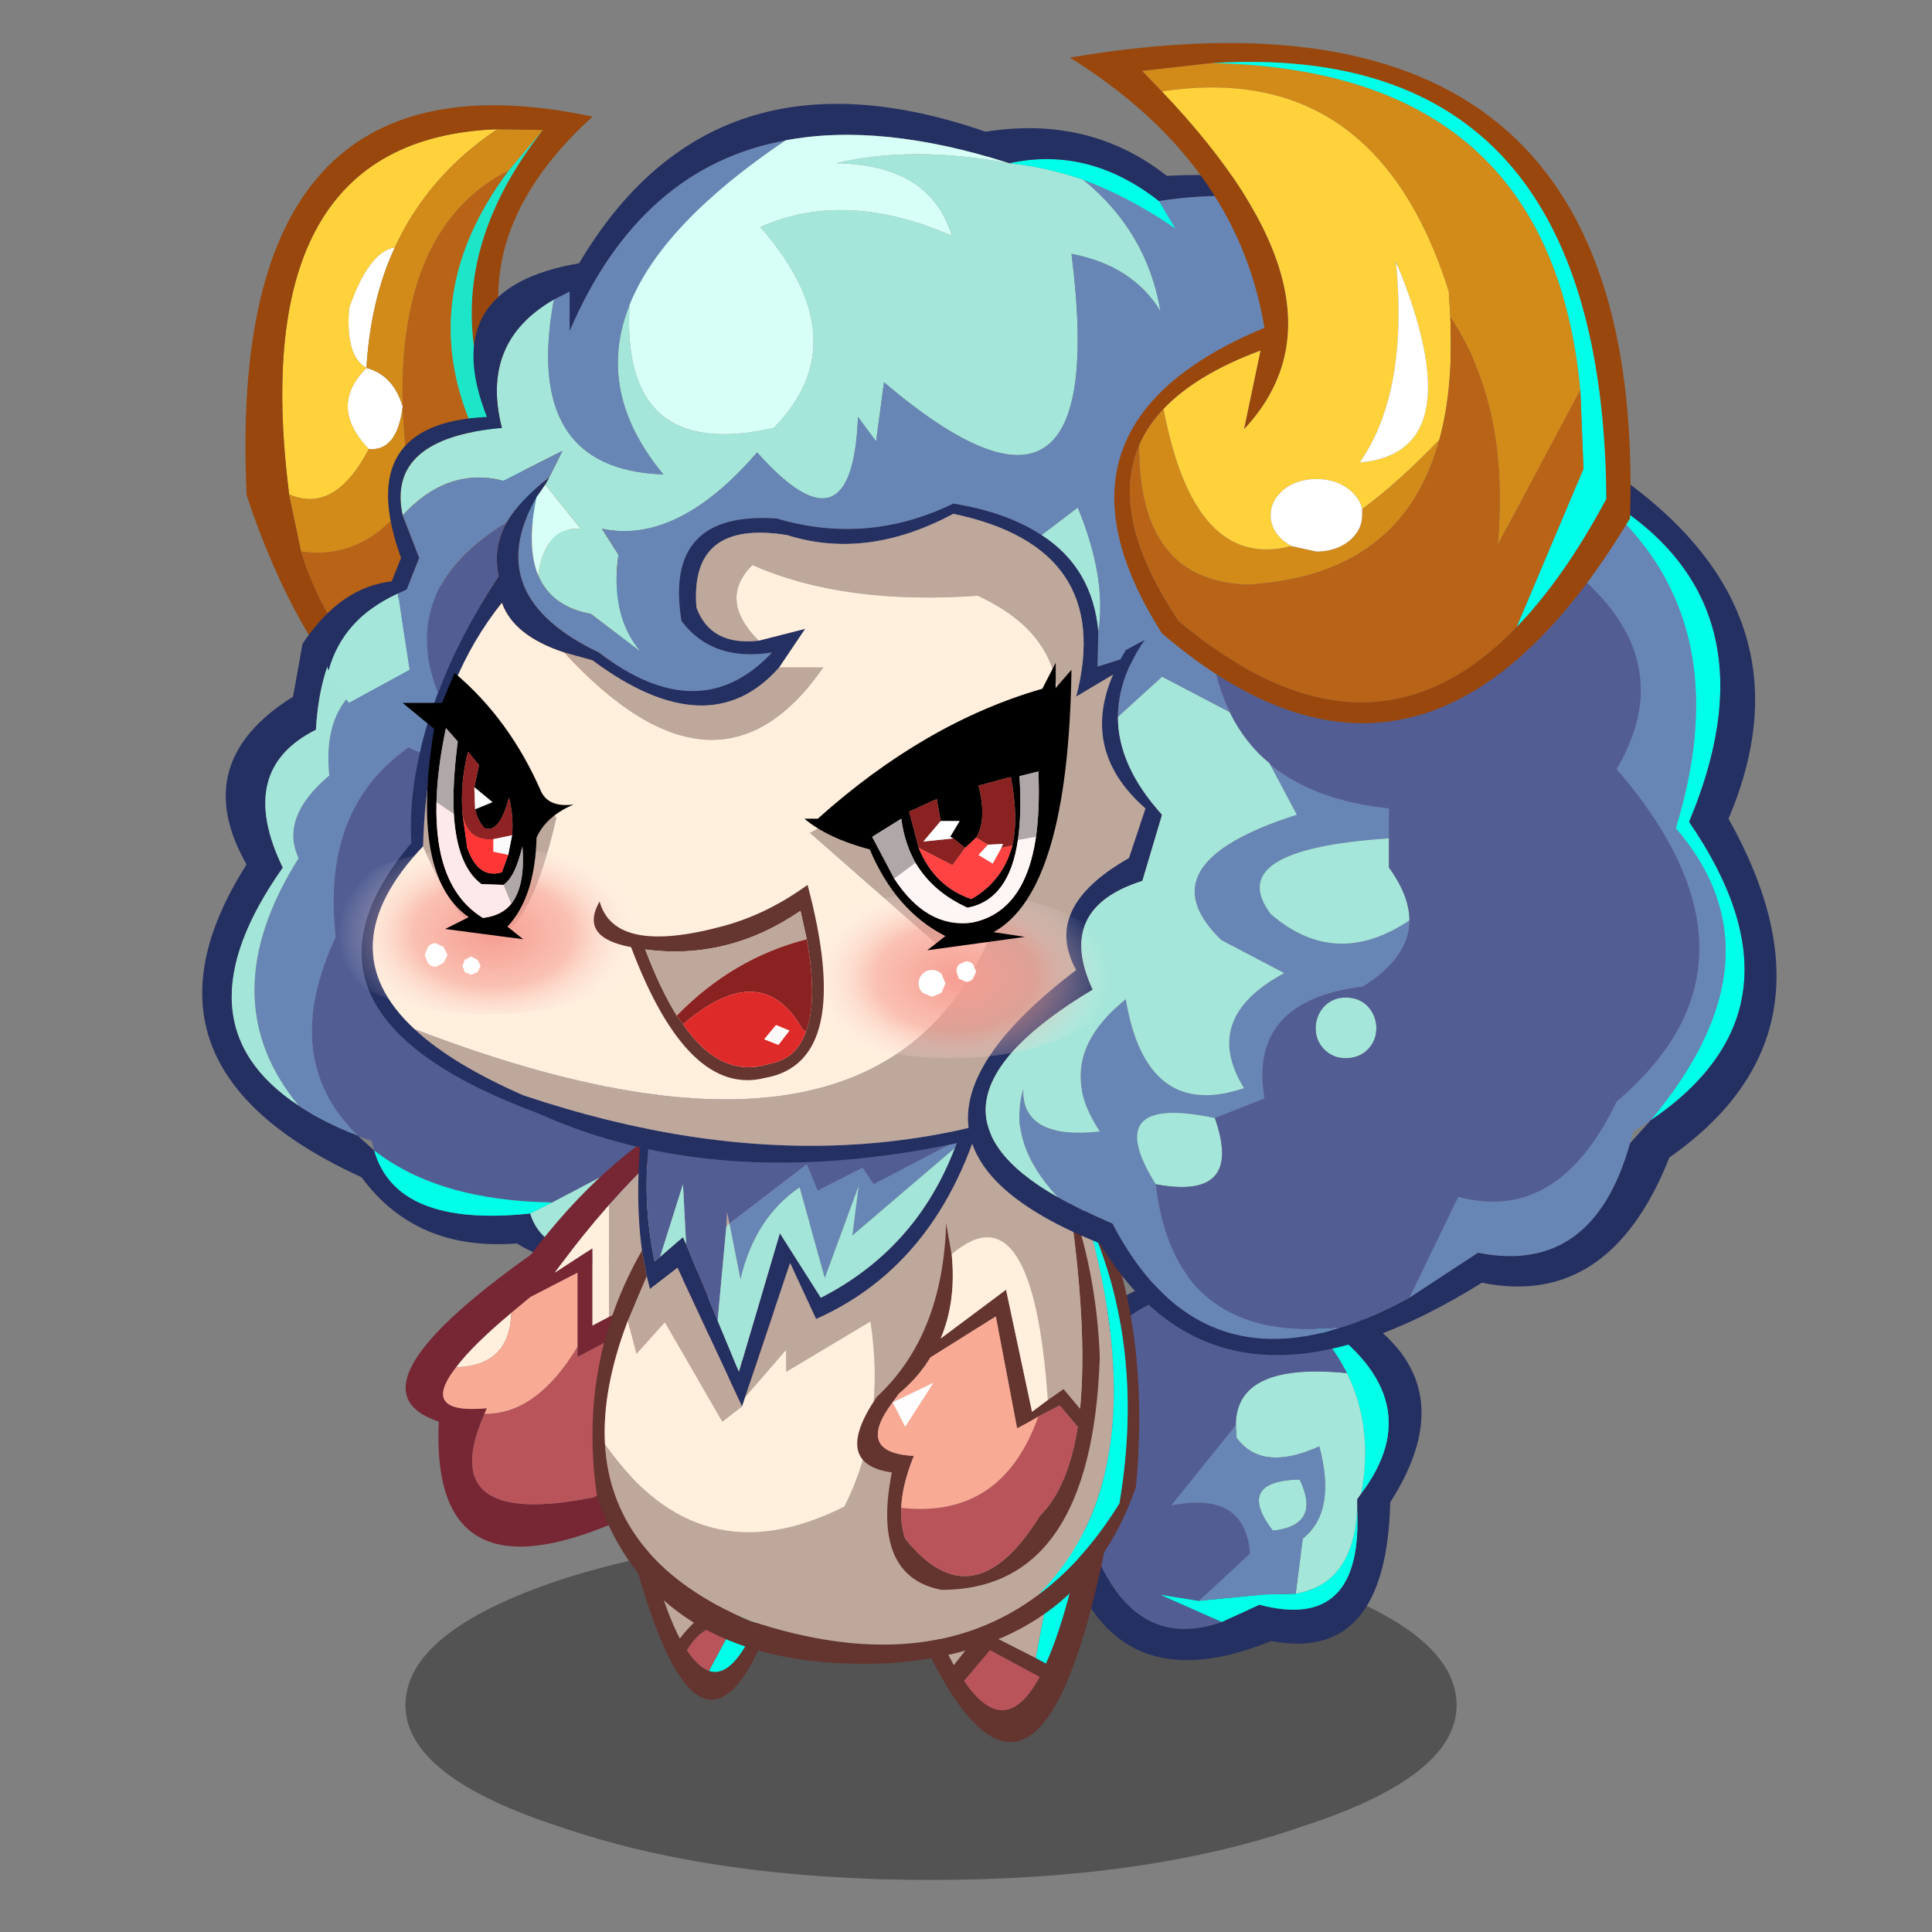 <svg xmlns:ffdec="https://www.free-decompiler.com/flash" xmlns:xlink="http://www.w3.org/1999/xlink" ffdec:objectType="frame" height="90" width="90" xmlns="http://www.w3.org/2000/svg"><rect width="100%" height="100%" fill="#808080" stroke="none"/><use ffdec:characterId="24" height="128.45" transform="translate(8.723 1.01) scale(.674)" width="110.2" xlink:href="#a"/><defs><g id="a" transform="translate(-12.95 -1.5)"><use ffdec:characterId="1" height="9.8" transform="matrix(1.309 0 0 2.466 28.032 105.768)" width="55.5" xlink:href="#b"/><use ffdec:characterId="3" height="45.8" transform="translate(16.95 7.3) scale(1.089)" width="23.8" xlink:href="#c"/><use ffdec:characterId="5" height="43.4" transform="translate(14 40.15) scale(1.089)" width="34.95" xlink:href="#d"/><use ffdec:characterId="7" height="27.7" transform="translate(28.05 76.75) scale(1.089)" width="25.8" xlink:href="#e"/><use ffdec:characterId="9" height="15.7" transform="translate(42.2 100.4) scale(1.089)" width="10.95" xlink:href="#f"/><use ffdec:characterId="11" height="24.45" transform="translate(72.3 88.1) scale(1.089)" width="23.85" xlink:href="#g"/><use ffdec:characterId="13" height="17.1" transform="translate(61.9 101.8) scale(1.089)" width="14.05" xlink:href="#h"/><use ffdec:characterId="15" height="38.95" transform="translate(40.95 72.6) scale(1.089)" width="34.7" xlink:href="#i"/><use ffdec:characterId="17" height="25.1" transform="translate(59.25 82.55) scale(1.089)" width="15.4" xlink:href="#j"/><use ffdec:characterId="21" height="79.4" transform="translate(21.9 7.2) scale(1.089)" width="92.65" xlink:href="#k"/><use ffdec:characterId="23" height="43.15" transform="translate(73.95 3) scale(1.089)" width="35.6" xlink:href="#l"/></g><g id="o" fill-rule="evenodd"><path d="M7.7 16.65q-1.35-.75-1.1-3.8Q7.85 9.25 9.5 9q-1.55 3.35-1.8 7.65 1.7.45 2.3 2.45-.35 2.85-2.15 2.7-2.6-2.7-.15-5.15" fill="#fff"/><path d="M9.5 9q-1.65.25-2.9 3.85-.25 3.05 1.1 3.8-2.45 2.45.15 5.15-2.15 4.1-5 2.9H2.8Q-.1 2.1 16 1.5 11.6 4.45 9.5 9" fill="#ffd23b"/><path d="M7.7 16.65q.25-4.3 1.8-7.65 2.1-4.55 6.5-7.5l2.9.05-2.15 2.55Q9.7 7.7 10 19.1q.1 2.6.55 5.65-2.8 4.15-7 3.55l-.75-3.55.05-.05q2.85 1.2 5-2.9 1.8.15 2.15-2.7-.6-2-2.3-2.45" fill="#d28a19"/><path d="M16 1.5Q-.1 2.1 2.8 24.7v.05l.75 3.55q3.1 10.2 17.15 16.15l-.65 1.35Q6.05 42.7.1 24.75-1.3-4.25 22.05.7 9.35 12.25 23.6 26.45l.2 3.95Q7.85 15.6 18.9 1.55L16 1.5" fill="#99470c"/><path d="M3.55 28.3q4.2.6 7-3.55-.45-3.05-.55-5.65-.3-11.4 6.75-15-10 13.3 7 27.95-.4 6.6-3.05 12.4Q6.65 38.5 3.55 28.3" fill="#b96316"/><path d="m23.8 30.4-.05 1.65q-17-14.65-7-27.95l2.15-2.55Q7.85 15.6 23.8 30.4" fill="#1de6c8"/></g><g id="p" fill-rule="evenodd"><path d="M17.25 1.25 15.75 1l-3.2.1q-4.9 1-5.35 8.35Q2.1 12 5.1 18.2q-6.95 9.85 1 15.1 1.55 1.05 3.75 1.9l.05.05 1 .9q1.4 4.9 9.9 4 .7 2.25 3.55 2.45 2.2.1 5.7-1.05l-.9 1.3q-5.55 1.45-9.2-.8-6.4.5-9.85-4.2Q-5.35 30.8 2.8 18-.9 11.5 5.75 7.35L6.35 4q4.15-6.25 10.9-2.75" fill="#253062"/><path d="m15.75 1 1.5.25q2.8 1.5 6.05 4.65l.45.35q18.6 15.9 6.3 35.3-3.5 1.15-5.7 1.05L26 37.45l-3.8 2q-7.2-.1-11.3-3.3l-.15-.6-.85-.3-.05-.05q-5-4.85-1.4-12.6-1.1-9.8 7.1-13.4-2.55-4.85.2-8.2" fill="#525e93"/><path d="M9.85 35.2q-2.2-.85-3.75-1.9-5.6-6.8 0-15.7-1.2-2.6 1.95-5.25-.6-5.75 4.8-6.9l-.3-4.35 3.2-.1q-2.75 3.35-.2 8.2-8.2 3.6-7.1 13.4-3.6 7.75 1.4 12.6" fill="#6886b5"/><path d="M6.1 33.3q-7.95-5.25-1-15.1-3-6.2 2.1-8.75.45-7.35 5.35-8.35l.3 4.35q-5.4 1.15-4.8 6.9Q4.9 15 6.1 17.6q-5.6 8.9 0 15.7" fill="#a3e5d9"/><path d="M24.35 42.6q-2.85-.2-3.55-2.45l1.4-.7 3.8-2-1.65 5.15" fill="#a4e6d9"/><path d="M20.8 40.15q-8.5.9-9.9-4 4.1 3.2 11.3 3.3l-1.4.7" fill="#00fee9"/></g><g id="q" fill-rule="evenodd"><path d="M24.9 10.05q-1.75 5.4-6.8 13.65-16.65 9.6-16-3.95-6.2-2.05 5.85-10.6Q12.5 3.1 18 .1l1.3-.1q-3.35 2.55-6.4 6-1.75 2-3.45 4.3l2.4-1.55v4.9l1.05-.55 6.25-3.2.2 8.55q2.9-3.45 5.55-8.4M5 19.25q-3.25 7.35 6.95 5.3 3.5-1.8 6.7-5.3l-.45-7.45-7.3 3.85V10.3l-3 1.55-1.2 1Q4.25 14.9 3.2 16.3q-2.35 3 1.95 2.6l-.15.35" fill="#772634"/><path d="m12.9 13.1-1.05.55v-4.9l-2.4 1.55Q11.15 8 12.9 6v7.1m-9.7 3.2q1.05-1.4 3.5-3.45-.1 3.35-3.5 3.45" fill="#ffefdc"/><path d="M19.3 0q8.95-.45 5.6 10.05-2.65 4.95-5.55 8.4l-.2-8.55-6.25 3.2V6q3.05-3.45 6.4-6" fill="#bea79b"/><path d="M10.9 15v.65l7.3-3.85.45 7.45q-3.2 3.5-6.7 5.3Q1.75 26.6 5 19.25q3.3.05 5.9-4.25" fill="#b8545a"/><path d="M10.9 15Q8.3 19.3 5 19.25l.15-.35q-4.3.4-1.95-2.6 3.4-.1 3.5-3.45l1.2-1 3-1.55V15" fill="#f9aa94"/></g><g id="r" fill-rule="evenodd"><path d="m10.6 7.35.35 1.05Q5.35 26.25 0 .35L1.05.1Q2.7 8.5 4.4 11.8q2.3-2.95 3.75-1.25l.7 1.2q-.6-.45-1.15-.6-1.7-.55-2.85 1.4.7 1.05 1.4 1.3 1.3.45 2.6-2.1.85-1.6 1.75-4.4" fill="#64342f"/><path d="m10.15 6.35.45 1q-.9 2.8-1.75 4.4-1.3 2.55-2.6 2.1l1.45-2.7q.55.15 1.15.6l-.7-1.2 2-4.2" fill="#00ffea"/><path d="M1.05.1q5.8-.85 9.1 6.25l-2 4.2Q6.7 8.85 4.4 11.8 2.7 8.5 1.05.1" fill="#bea79b"/><path d="M6.25 13.85q-.7-.25-1.4-1.3Q6 10.6 7.7 11.15l-1.45 2.7" fill="#b8545a"/></g><g id="s" fill-rule="evenodd"><path d="M20 13.9q4.5-5.95-2.55-10.85l-1.4-.75q-8.75-4.35-15 4.85 1.4 17.9 10.1 14.9l2.4-1.1q6.6 1.75 6.2-6.15v-.55l.25-.35m-5.7 9.35Q-.2 29.15 0 6.4 6.45-4.05 19.85 2.55q6.8 4.4 2 11.9-.25 10.2-7.55 8.8" fill="#253062"/><path d="M19.1 6.25q-1.05-2.1-3.05-3.95l1.4.75Q24.5 7.95 20 13.9q.8-4.2-.9-7.65m-7.95 15.8L7.2 20.3l2.5.4 4.1-.4 2.05-.05q3.7-.65 3.9-5.45.4 7.9-6.2 6.15l-2.4 1.1" fill="#01ffea"/><path d="M19.1 6.25q1.7 3.45.9 7.65l-.25.35v.55q-.2 4.8-3.9 5.45l.45-3.5q2.15-1.7 1.05-5.85-3.65 1.65-5.25-.55l-.05-.8q0-4 7.05-3.3m-4.7 10Q12 13.1 16.1 13q1.4 2.9-1.7 3.25" fill="#a4e6d9"/><path d="m9.7 20.7 3.25-3q-.3-4-5-3.05l4.1-5.1.05.8q1.6 2.2 5.25.55 1.1 4.15-1.05 5.85l-.45 3.5-2.05.05-4.1.4m4.7-4.45q3.1-.35 1.7-3.25-4.1.1-1.7 3.25" fill="#6886b5"/><path d="M16.05 2.3q2 1.85 3.05 3.95-7.05-.7-7.05 3.3l-4.1 5.1q4.7-.95 5 3.05l-3.25 3-2.5-.4 3.95 1.75q-8.7 3-10.1-14.9 6.25-9.2 15-4.85" fill="#525e93"/></g><g id="t" fill-rule="evenodd"><path d="m12.6.3 1.45.4Q9.15 30.2 0 6.6l.85-1.4q1.5 4.55 2.85 7L5.45 10l3.45 1.75.65.35Q11.2 8.45 12.6.3M4.35 13.2q2.6 3.85 4.8-.25L6 11.25 4.35 13.2" fill="#64342f"/><path d="M4.35 13.2 6 11.25l3.15 1.7q-2.2 4.1-4.8.25" fill="#b8545a"/><path d="M12.6.3q-1.4 8.15-3.05 11.8l-.65-.35L11.1.05l1.5.25" fill="#00ffea"/><path d="M8.9 11.75 5.45 10 3.7 12.2Q2.35 9.75.85 5.2 4.9-.65 11.1.05l-2.2 11.7" fill="#bea79b"/></g><g id="u" fill-rule="evenodd"><path d="M24.45.15 25.6 0l-.1.55-.2 1.2q-2.45 11.45-11.1 15.3l-1.65-3.55L9.7 22l-.2.6-4.1-8.8-1.75 1.35-.2-.8-.3-1.65q-.6-4.3.3-10.35l.8-.1Q2.8 8 3.95 13.4l.35-.3 1.45-1.25.2.45 2 4.85L9.3 20.4l2.6-8.8 2.6 4.1q6.05-3.1 8.5-9.5l.2-.5q.9-2.55 1.25-5.55" fill="#253062"/><path d="m3.15 12.7.3 1.65-1.2 2.8Q.6 21.5.8 25q.45 7.5 9.2 11.2 11.15 3.7 18.3-1.65 2.9-2.15 5.15-5.8 1.7-10.1-2.1-18.3-2.15-4.65-6.05-8.7l.2-1.2q10.6 10.1 9 27.15-3.6 10.45-15.8 11.2Q4.2 39.5.3 28.35q-1.25-8.5 2.85-15.65" fill="#64342f"/><path d="M24.45.15q-.35 3-1.25 5.55l-5.35 2.8-.7-1.05L14.3 8.9l-.7-1.65L8.7 11l-.15-.75-.05.95-.55 5.95-2-4.85-.2-3.8-1.45 4.6-.35.3Q2.8 8 4.25 2.25l20.2-2.1" fill="#525e93"/><path d="m23.2 5.7-.2.5-6.5 5.55.4-3.15-2.15 5.85-1.6-5.75q-2.85 1.95-3.75 5.85L8.7 11l4.9-3.75.7 1.65 2.85-1.45.7 1.05 5.35-2.8" fill="#6886b5"/><path d="M23 6.2q-2.45 6.4-8.5 9.5l-2.6-4.1-2.6 8.8-1.35-3.25.55-5.95.2-.2.7 3.55q.9-3.9 3.75-5.85l1.6 5.75L16.9 8.6l-.4 3.15L23 6.2M5.95 12.3l-.2-.45L4.3 13.1l1.45-4.6.2 3.8" fill="#a3e5d9"/><path d="m3.45 14.35.2.8L5.4 13.8l4.1 8.8-1.25.95-3.65-6.3-1.8 2-.55-2.1 1.2-2.8M9.7 22l2.85-8.5 1.65 3.55q8.65-3.85 11.1-15.3 3.9 4.05 6.05 8.7Q36 26.9 28.3 34.55 21.15 39.9 10 36.2 1.25 32.5.8 25q6 8.6 15.2 3.95 2.65-5.3 1.65-11.75l-5.35 3.2V19l-2.6 3" fill="#bea79b"/><path d="m9.5 22.6.2-.6 2.6-3v1.4l5.35-3.2q1 6.45-1.65 11.75Q6.8 33.6.8 25q-.2-3.5 1.45-7.85l.55 2.1 1.8-2 3.65 6.3 1.25-.95" fill="#ffefdc"/><path d="M31.35 10.45q3.8 8.2 2.1 18.3-2.25 3.65-5.15 5.8 7.7-7.65 3.05-24.1" fill="#00ffea"/></g><g id="v" fill-rule="evenodd"><path d="m5.65 1.8.35 2q.3 3-.7 5.35l4.15-3.1 1.65 7.75 1-.75 1-.7 1.05 1.25q.5-5.2-.75-13.6 1.8 4.9 2 10.35Q14.9 25.1 5.35 25.1.9 24.25 2.2 17.65q-3.85-.55-.95-4.8 4.2-3.9 4.4-11.05m5.85 12.3q-.65.4-1.35.75L8.8 7.75l-4.15 2.6q-.75 1.25-2 2.3l-.4.55q-2.4 3.2 1.35 3.4-.75 1.85-.8 3.3-.05 1.1.25 1.95 4.3 5.4 8.55-1.45 1.8-1.8 2.4-5.65l-1.15-1.35-1.35.7" fill="#64342f"/><path d="m6 3.8-.35-2L13.4 0q1.25 8.4.75 13.6l-1.05-1.25-1 .7Q11.15-.6 6 3.8" fill="#bea79b"/><path d="M2.8 19.9q.05-1.45.8-3.3-3.75-.2-1.35-3.4l.4-.55q1.25-1.05 2-2.3l4.15-2.6 1.35 7.1q.7-.35 1.35-.75-2.3 6.5-8.7 5.8m-.55-6.7.8 1.55 1.8-2.8-2.6 1.25" fill="#f9aa94"/><path d="m11.5 14.1 1.35-.7L14 14.75q-.6 3.85-2.4 5.65-4.25 6.85-8.55 1.45-.3-.85-.25-1.95 6.4.7 8.7-5.8" fill="#b8545a"/><path d="m12.1 13.05-1 .75-1.65-7.75-4.15 3.1q1-2.35.7-5.35 5.15-4.4 6.1 9.25" fill="#ffefdc"/><path d="m2.25 13.2 2.6-1.25-1.8 2.8-.8-1.55" fill="#fffdfd"/></g><g id="w" fill-rule="evenodd"><path d="M48.65 4.8q4.05 3.3 4.9 8.35-1.75-2.9-5.65-3.65 2.6 20.45-11.9 8.15l-.5 3.75-1.15-1.55q-.35 9.05-6.4 2.25-5.05 5.85-9.85 4.85l1.05 1.65q-.55 3.8 1.4 6.15l-3.15-2.4q-2.5-.45-3.35-2.45.45-3.1 2.7-2.95l-2.25-2.8.25-.45.85-1.7-3.75 1.9q-3.55-.9-6.4 2.2-1.05-4.9 6.3-5.55-1.4-5.45 3.3-8.15-2 10.8 6.95 11.1-4.35-5.25-2.15-10.75-.55 10 9.15 7.8Q34.45 15 28.15 7.8q5.4-2.4 12.15.55-1.35-4.5-7.35-4.6 4.85-1.15 11 0 2.4.25 4.7 1.05M46 27.35l2.3-1.75q1.85 4.5 1.3 7.9-.35-4.05-3.6-6.15M.75 35.95q.9-3.3 4.4-4.9l.75 4.85L2.05 38q-.8-.95-1.3-2.05" fill="#a4e6d9"/><path d="M48.65 4.8q2.95 1.1 5.85 3.1l-1.05-1.75q17-2.65 20.15 16.35L55.7 33.15l-2.2 1.3-3.95 1.25.05-2.2q.55-3.4-1.3-7.9L46 27.35q-2.2-1.45-5.6-2-5.45 2.65-11.2.95-7.2-.5-6.05 6.5 1.95 2.6 5.75 2-4.6 4.9-11 0-7.55-3.6-3.95-9.85-.65 3.1.1 4.95.85 2 3.35 2.45l3.15 2.4q-1.95-2.35-1.4-6.15l-1.05-1.65q4.8 1 9.85-4.85 6.05 6.8 6.4-2.25l1.15 1.55.5-3.75q14.5 12.3 11.9-8.15 3.9.75 5.65 3.65-.85-5.05-4.9-8.35M5.15 31.05l.55-.25.8-2-1.05-2.7q2.85-3.1 6.4-2.2L15.6 22l-.85 1.7q-1.85 1.4-2.7 2.85Q5.1 30.8 7.7 37.35q-.75 1.95-1.15 3.8-2.85-1.2-4.5-3.15l3.85-2.1-.75-4.85m9.9-18.65 1-.5v2.5Q20.5 4 29.75 2.3q-7.85 5.3-9.9 10.45-2.2 5.5 2.15 10.75-8.95-.3-6.95-11.1" fill="#6886b5"/><path d="M53.45 6.15 54.5 7.9q-2.9-2-5.85-3.1-2.3-.8-4.7-1.05 5.05-1.1 9.5 2.4" fill="#00ffea"/><path d="M13.95 24.95q-3.6 6.25 3.95 9.85 6.4 4.9 11 0-3.8.6-5.75-2-1.15-7 6.05-6.5 5.75 1.7 11.2-.95 3.4.55 5.6 2 3.25 2.1 3.6 6.15l-.05 2.2 3.95-1.25-5.3 3.15q2.45-9.45-7.8-11.6-5.5 2.95-10.55 1.35-6.2-1-5.75 4.6.9 2.45 3.95 2.1L31 33.3l-1.65 2.45Q24.9 40.8 17.5 35.3l-1.8-.5q-3.2-1.05-3.95-3.15-1.85 2.3-3.05 5.2Q6.9 41.3 6.75 47.1q-6.1 6.45-.55 11.6 2.35 2.2 6.9 4.2 21.4 7.2 38.55-1.75l-2.6 2.5q-20.7 6.85-35 .4Q-3.1 57.7 6 46.9q-.15-2.8.55-5.75.4-1.85 1.15-3.8 1.35-3.6 3.85-7.4-.4-1.75.5-3.4.85-1.45 2.7-2.85l-.25.45-.55.8M73.6 22.5q-3.15-19-20.15-16.35-4.45-3.5-9.5-2.4-8.15-2.6-14.2-1.45Q20.5 4 16.05 14.4v-2.5l-1 .5q-4.7 2.7-3.3 8.15-7.35.65-6.3 5.55l1.05 2.7-.8 2-.55.25q-3.5 1.6-4.4 4.9L.05 34q1.45-3.05 4.7-3.7l.6-1.5q-3.1-8.55 5.45-8.95-3.25-8.2 5.85-9.75 8.5-14.35 25.8-8.35 6.6-1.05 11.5 2.8 20.15-1 20.1 17.7-.2.1-.45.25" fill="#253062"/><path d="m53.5 34.45 2.2-1.3q9.7 13.65-4.05 28Q34.5 70.1 13.1 62.9q-4.55-2-6.9-4.2 30.05 11.55 36.9-6.8l-3.65 1.5-8.15-7.15 15.75-8.35q-.1-4.4-5.1-6.7-8.55.6-14.3-1.95-2.2 2.2.4 4.8-3.05.35-3.95-2.1-.45-5.6 5.75-4.6Q34.9 28.95 40.4 26q10.25 2.15 7.8 11.6l5.3-3.15M6.75 47.1q.15-5.8 1.95-10.25l6.5 8.45Q12 59.2 6.75 47.1m8.95-12.3 1.8.5q7.4 5.5 11.85.45h2.8q-6.7 9.65-16.45-.95" fill="#bea79b"/><path d="M14.05 29.9q-.75-1.85-.1-4.95l.55-.8 2.25 2.8q-2.25-.15-2.7 2.95m15.7-27.6q6.05-1.15 14.2 1.45-6.15-1.15-11 0 6 .1 7.35 4.6-6.75-2.95-12.15-.55 6.3 7.2.85 12.75-9.7 2.2-9.15-7.8Q21.9 7.6 29.75 2.3" fill="#d7fff7"/><path d="M12.05 26.55q-.9 1.65-.5 3.4-2.5 3.8-3.85 7.4-2.6-6.55 4.35-10.8" fill="#525e93"/><path d="M6.2 58.7q-5.55-5.15.55-11.6Q12 59.2 15.2 45.3l-6.5-8.45q1.2-2.9 3.05-5.2.75 2.1 3.95 3.15 9.75 10.6 16.45.95h-2.8L31 33.3l-2.95.75q-2.6-2.6-.4-4.8 5.75 2.55 14.3 1.95 5 2.3 5.1 6.7L31.3 46.25l8.15 7.15 3.65-1.5q-6.85 18.35-36.9 6.8" fill="#ffefdc"/><path d="M84.65 64.5q8.65-10.35 1.6-18.55 4.35-14.1-5.95-21.75 12.95 6.65 6.8 21.35 8.1 11.8-2.45 18.95" fill="#00ffea"/><path d="m52.55 34 4-2.1q.05 3.95 1.4 6.7l-4.3-2.25-2.8 2.55q0-2.45 1.7-4.9m20.7-8.35 7.05-1.45q10.3 7.65 5.95 21.75 7.05 8.2-1.6 18.55l-1.1.7-.2.75Q81 74.35 73.7 72.9l-4.35 2.85 3.1-6.4q6.35 1.7 10.05-6.05 10.5-8.9 0-21.1 5.6-9.5-9.25-16.55M47 69.35q-3.2-3.45-2.15-6.9-.15 3.3 4.85 2.75-3.1-4.6 1.65-8.4 1.3 7.75 7.5 5.65-2.75-4.45 2.55-7.3l-4-2.1q-5-4.85 4.8-7.95l-1.7-3.2q2.8 2.3 7.55 2.8v1.9q-10.6.7-7.5 4.8 4.1 3.55 8.8.4 0 2.35-2.95 4.2-7.3.9-6.25 7.1L57 64.35q-7.35-1.55-3.75 4.2 1.2 10.3 11.9 9.05-9.6 3.15-14.65-6.55-2-.85-3.5-1.7" fill="#6886b5"/><path d="m80.3 24.2 2.6-.4q12.15 8.75 6.7 21.55 7.6 13.55-3.75 21.5-3.8 9.6-11.9 7.95Q57.4 85.1 49.7 72.3q-15.95-6.35-1.5-17.35-2.2-3.95 3.35-7.1l1.05-3.15q-4.8-4.2-1.25-10.05l1.2-.65q-1.7 2.45-1.7 4.9 0 3.1 2.8 6.2l-1.25 4.2q-5.55 1.75-3.15 6.9Q36.9 63.6 47 69.35q1.5.85 3.5 1.7 5.05 9.7 14.65 6.55 2-.65 4.2-1.85l4.35-2.85q7.3 1.45 9.65-6.95l1.3-1.45q10.55-7.15 2.45-18.95 6.15-14.7-6.8-21.35" fill="#253062"/><path d="M57.95 38.6q.95 1.95 2.55 3.25v.05l1.7 3.2q-9.8 3.1-4.8 7.95l4 2.1q-5.3 2.85-2.55 7.3-6.2 2.1-7.5-5.65-4.75 3.8-1.65 8.4-5 .55-4.85-2.75-1.05 3.45 2.15 6.9-10.1-5.75 2.25-13.15-2.4-5.15 3.15-6.9l1.25-4.2q-2.8-3.1-2.8-6.2l2.8-2.55 4.3 2.25m10.1 8v1.85q1.3 1.8 1.3 3.35-4.7 3.15-8.8-.4-3.1-4.1 7.5-4.8M57 64.35q1.85 5.25-3.75 4.2-3.6-5.75 3.75-4.2m10.25-5.7q0 .8-.55 1.35t-1.4.55q-.8 0-1.35-.55t-.55-1.35q0-.8.55-1.4.55-.55 1.35-.55.85 0 1.4.55.55.6.55 1.4" fill="#a4e6d9"/><path d="M56.55 31.9q8.2-4.05 16.7-6.25Q88.1 32.7 82.5 42.2q10.5 12.2 0 21.1-3.7 7.75-10.05 6.05l-3.1 6.4q-2.2 1.2-4.2 1.85-10.7 1.25-11.9-9.05 5.6 1.05 3.75-4.2l3.15-1.25Q59.1 56.9 66.4 56q2.95-1.85 2.95-4.2 0-1.55-1.3-3.35V44.7q-4.75-.5-7.55-2.8v-.05q-1.6-1.3-2.55-3.25-1.35-2.75-1.4-6.7m10.7 26.75q0-.8-.55-1.4-.55-.55-1.4-.55-.8 0-1.35.55-.55.6-.55 1.4 0 .8.55 1.35t1.35.55q.85 0 1.4-.55.55-.55.55-1.35" fill="#525e93"/><path d="M47.9 51.55q3.2 1.55 3.2 3.75 0 2.15-3.2 3.7-3.15 1.55-7.65 1.55T32.6 59q-3.2-1.55-3.2-3.7 0-2.2 3.2-3.75Q35.75 50 40.25 50t7.65 1.55" fill="url(#m)"/><path d="M18.5 48.75q3.2 1.55 3.2 3.75 0 2.15-3.2 3.7-3.15 1.55-7.65 1.55T3.2 56.2Q0 54.65 0 52.5q0-2.2 3.2-3.75 3.15-1.55 7.65-1.55t7.65 1.55" fill="url(#n)"/><path d="m7.05 54.5-.2-.5.2-.5q.2-.25.5-.25l.5.25.25.5-.25.5-.5.25q-.3 0-.5-.25m3.35.2-.2.4-.4.15-.4-.15-.15-.4.15-.4.4-.2.4.2.2.4m30.35-.1.45-.2q.3 0 .45.2l.2.45-.2.45q-.15.2-.45.2l-.45-.2-.15-.45q0-.25.15-.45m-1.1.6.25.6-.25.6-.6.25-.6-.25q-.25-.25-.25-.6t.25-.6q.25-.25.6-.25t.6.25" fill="#fff"/><path d="M5.45 38h2.5l.8-1.9q3.5 2.95 5.5 7.55.5 1 2.05.8-1.75.75-2.35 2.1-.1 3.8-1.85 5.65l1 .8-4.95-.65 1.5-.75Q5.9 49 7.45 39.65l-2-1.65m3.25 7.05q-.1-1.9.25-4.6l-.75-.85q-.55 2.6-.6 4.7-.15 5.45 2.95 7.35 1.2-.15 1.8-.9.9-1.15.7-3.65-.45 1.95-1.2 2.45l-1.4-.05Q8.9 48.35 8.7 45.05m1.35-.3 1.1-.45-1.15-.95.3-1.4-.7-.85q-.5 1.95-.35 3.95l.3 2.15q.7 2 2.2 1.55l.4-1.1.25-1.25q.1-1.2-.2-2.4-.6 2.3-1.55 1.95-.45-.5-.6-1.2m34.1 2.3q.4-1.8-.1-4.35l-2.05.55q.55 2.15-.15 3.3l-.7.65-.75-.6-.2-.1.6-1h-1.2l-.25-1.4-1.75.8.6 2.3q1 2.45 3.35 3.25 2-1.15 2.6-3.4m1.5-.55q.25-1.8.15-4.15l-1.2.3q.15 2.35-.1 4.05-.55 3.8-3.2 4.3-2.2-1-3.3-2.85-.7-1.25-.9-2.8l-1.85 1.15 1.4 2.65q2.05 3.15 4.9 2.8 3.4-.65 4.1-5.45m1.25-9.45 1-1.15q-.2 14.05-4.95 16.65l2 .3-6.2.85 1.15-.9q-3.15-1.6-4.8-5.5-2.65-.7-4.15-1.95h.85q6.8-6.1 14.25-8.25l.85-1.65v1.6"/><path d="M7.6 44.3q.05-2.1.6-4.7l.75.85q-.35 2.7-.25 4.6l-1.1-.75m4.25 5.25q.75-.5 1.2-2.45.2 2.5-.7 3.65l-.5-1.2M44.5 46.7q.25-1.7.1-4.05l1.2-.3q.1 2.35-.15 4.15l-1.15.2m-7.85 2.45-1.4-2.65 1.85-1.15q.2 1.55.9 2.8l-1.35 1" fill="#b0a8a8"/><path d="M8.7 45.05q.2 3.3 1.75 4.45l1.4.05.5 1.2q-.6.75-1.8.9-3.1-1.9-2.95-7.35l1.1.75" fill="#fde9e9"/><path d="M10.05 44.75q.15.7.6 1.2.95.35 1.55-1.95.3 1.2.2 2.4l-1.2.25q-1.65.15-1.95-1.6-.15-2 .35-3.95l.7.85-.3 1.4.05 1.4" fill="#8f2222"/><path d="m10 43.35 1.15.95-1.1.45-.05-1.4m2.4 3.05-.25 1.25-.95-.2v-.8l1.2-.25" fill="#fbfbfb"/><path d="m12.15 47.65-.4 1.1q-1.5.45-2.2-1.55l-.3-2.15q.3 1.75 1.95 1.6v.8l.95.2" fill="#ff3636"/><path d="M41.85 46.55q.7-1.15.15-3.3l2.05-.55q.5 2.55.1 4.35l-.7.15.1-.25-.95.05-.75-.45m-3.65.65-.6-2.3 1.75-.8.25 1.4-1.1 1.3 1.9-.2.75.6-.8 1.1-2.15-1.1" fill="#8b2222"/><path d="M45.65 46.5q-.7 4.8-4.1 5.45-2.85.35-4.9-2.8l1.35-1Q39.1 50 41.3 51q2.65-.5 3.2-4.3l1.15-.2" fill="#fef5f5"/><path d="m41.85 46.55.75.45-.6.65.9.55.55-1 .7-.15q-.6 2.25-2.6 3.4-2.35-.8-3.35-3.25l2.15 1.1.8-1.1.7-.65" fill="#ff4242"/><path d="m42.6 47 .95-.05-.1.25-.55 1-.9-.55.6-.65m-3-1.5h1.2l-.6 1 .2.1-1.9.2 1.1-1.3" fill="#fff"/><path d="M17.95 50.6q.95 3.45 7.9 1.55 2.75-.75 5.3-2.6 3 11.25-2.7 12.25-4.9 1.25-8.5-8.3-3.3-.6-2-2.9M31.1 53l-.4-1.8q-4.6 3.15-9.85 2.45.95 2.5 2 4.2l.4.55q2.4 3.5 5.5 2.5 1.7-.3 2.3-2.05.75-1.95.05-5.85" fill="#653530"/><path d="M22.85 57.85q-1.05-1.7-2-4.2 5.25.7 9.85-2.45l.4 1.8q-4.7 1.2-8.25 4.85" fill="#bea79b"/><path d="M31.1 53q.7 3.9-.05 5.85l-.2-.1q-2.6-4.65-7.6-.35l-.4-.55Q26.4 54.2 31.1 53" fill="#8b2222"/><path d="M31.05 58.85q-.6 1.75-2.3 2.05-3.1 1-5.5-2.5 5-4.3 7.6.35l.2.1m-1.75.85.7-.9-.85-.35-.75.9.9.35" fill="#df2a2a"/><path d="m29.3 59.7-.9-.35.75-.9.85.35-.7.9" fill="#fef9f9"/></g><g id="x" fill-rule="evenodd"><path d="m9.05 1.25-4.45.5 1.25 1.3q12.75 13.4 5.2 21.45l1.05-5Q8.05 21 5.95 23.2q-1 1.05-1.55 2.3Q2.45 30 6.9 36.65q12.05 10.15 21.45.4 3-3.1 5.7-8.15-.25-29.15-25-27.65m3.3 16.8Q10.6 7.5 0 .9q36.7-6.2 35.55 29.25-12.95 21.6-29.7 7.3-8.4-13.2 6.5-19.4" fill="#99470c"/><path d="M5.85 3.05 4.6 1.75l4.45-.5Q30.5 1.7 32.4 22l-5.25 9.85q.8-8.75-3-14.45l-.1-1.65Q19.4 1 5.85 3.05M4.4 25.5q.55-1.25 1.55-2.3 1.95 10.3 8.1 8.7l1.6.35q1.2 0 2.05-.65.85-.7.85-1.65v-.4q2.25-1.65 4.9-4.4-2.35 8.65-12.15 9.2-6.95-.2-6.9-8.85" fill="#d28a19"/><path d="M5.95 23.2q2.1-2.2 6.15-3.7l-1.05 5q7.55-8.05-5.2-21.45Q19.4 1 24.05 15.75l.1 1.65q.2 4.5-.7 7.75-2.65 2.75-4.9 4.4-.15-.7-.85-1.25-.85-.65-2.05-.65-1.2 0-2.05.65-.85.7-.85 1.65t.85 1.65l.45.3q-6.15 1.6-8.1-8.7m12.45 3.4q7.3-.65 2.3-12.75.8 8.3-2.3 12.75" fill="#ffd23b"/><path d="M9.05 1.25q24.75-1.5 25 27.65-2.7 5.05-5.7 8.15L32.6 27l-.2-5Q30.5 1.7 9.05 1.25" fill="#01fee9"/><path d="M28.35 37.05q-9.4 9.75-21.45-.4Q2.45 30 4.4 25.5q-.05 8.65 6.9 8.85 9.8-.55 12.15-9.2.9-3.25.7-7.75 3.8 5.7 3 14.45L32.4 22l.2 5-4.25 10.05" fill="#b96316"/><path d="M18.55 29.55v.4q0 .95-.85 1.65-.85.65-2.05.65l-1.6-.35-.45-.3q-.85-.7-.85-1.65t.85-1.65q.85-.65 2.05-.65 1.2 0 2.05.65.7.55.85 1.25m-.15-2.95q3.1-4.45 2.3-12.75 5 12.1-2.3 12.75" fill="#fff"/></g><use ffdec:characterId="2" height="45.8" width="23.8" xlink:href="#o" id="c"/><use ffdec:characterId="4" height="43.4" width="34.95" xlink:href="#p" id="d"/><use ffdec:characterId="6" height="27.7" width="25.8" xlink:href="#q" id="e"/><use ffdec:characterId="8" height="15.7" width="10.95" xlink:href="#r" id="f"/><use ffdec:characterId="10" height="24.45" width="23.85" xlink:href="#s" id="g"/><use ffdec:characterId="12" height="17.1" width="14.05" xlink:href="#t" id="h"/><use ffdec:characterId="14" height="38.95" width="34.7" xlink:href="#u" id="i"/><use ffdec:characterId="16" height="25.1" width="15.4" xlink:href="#v" id="j"/><use ffdec:characterId="18" height="79.4" width="92.65" xlink:href="#w" id="k"/><use ffdec:characterId="22" height="43.15" width="35.6" xlink:href="#x" id="l"/><radialGradient cx="0" cy="0" gradientTransform="matrix(0 -.008 .012 0 40.55 55.45)" gradientUnits="userSpaceOnUse" id="m" r="819.2" spreadMethod="pad"><stop offset="0" stop-color="#f69d92"/><stop offset=".518" stop-color="#f69d92" stop-opacity=".561"/><stop offset="1" stop-color="#fff" stop-opacity="0"/></radialGradient><radialGradient cx="0" cy="0" gradientTransform="matrix(0 -.008 .012 0 11.15 52.65)" gradientUnits="userSpaceOnUse" id="n" r="819.2" spreadMethod="pad"><stop offset="0" stop-color="#f69d92"/><stop offset=".518" stop-color="#f69d92" stop-opacity=".561"/><stop offset="1" stop-color="#fff" stop-opacity="0"/></radialGradient><path d="M27.75 0q0 2-8.15 3.4Q11.5 4.9 0 4.9q-11.5 0-19.65-1.5-8.1-1.4-8.1-3.4 0-2.05 8.1-3.5Q-11.5-4.9 0-4.9q11.5 0 19.6 1.4 8.15 1.45 8.15 3.5" fill-opacity=".349" fill-rule="evenodd" transform="translate(27.75 4.9)" id="b"/></defs></svg>